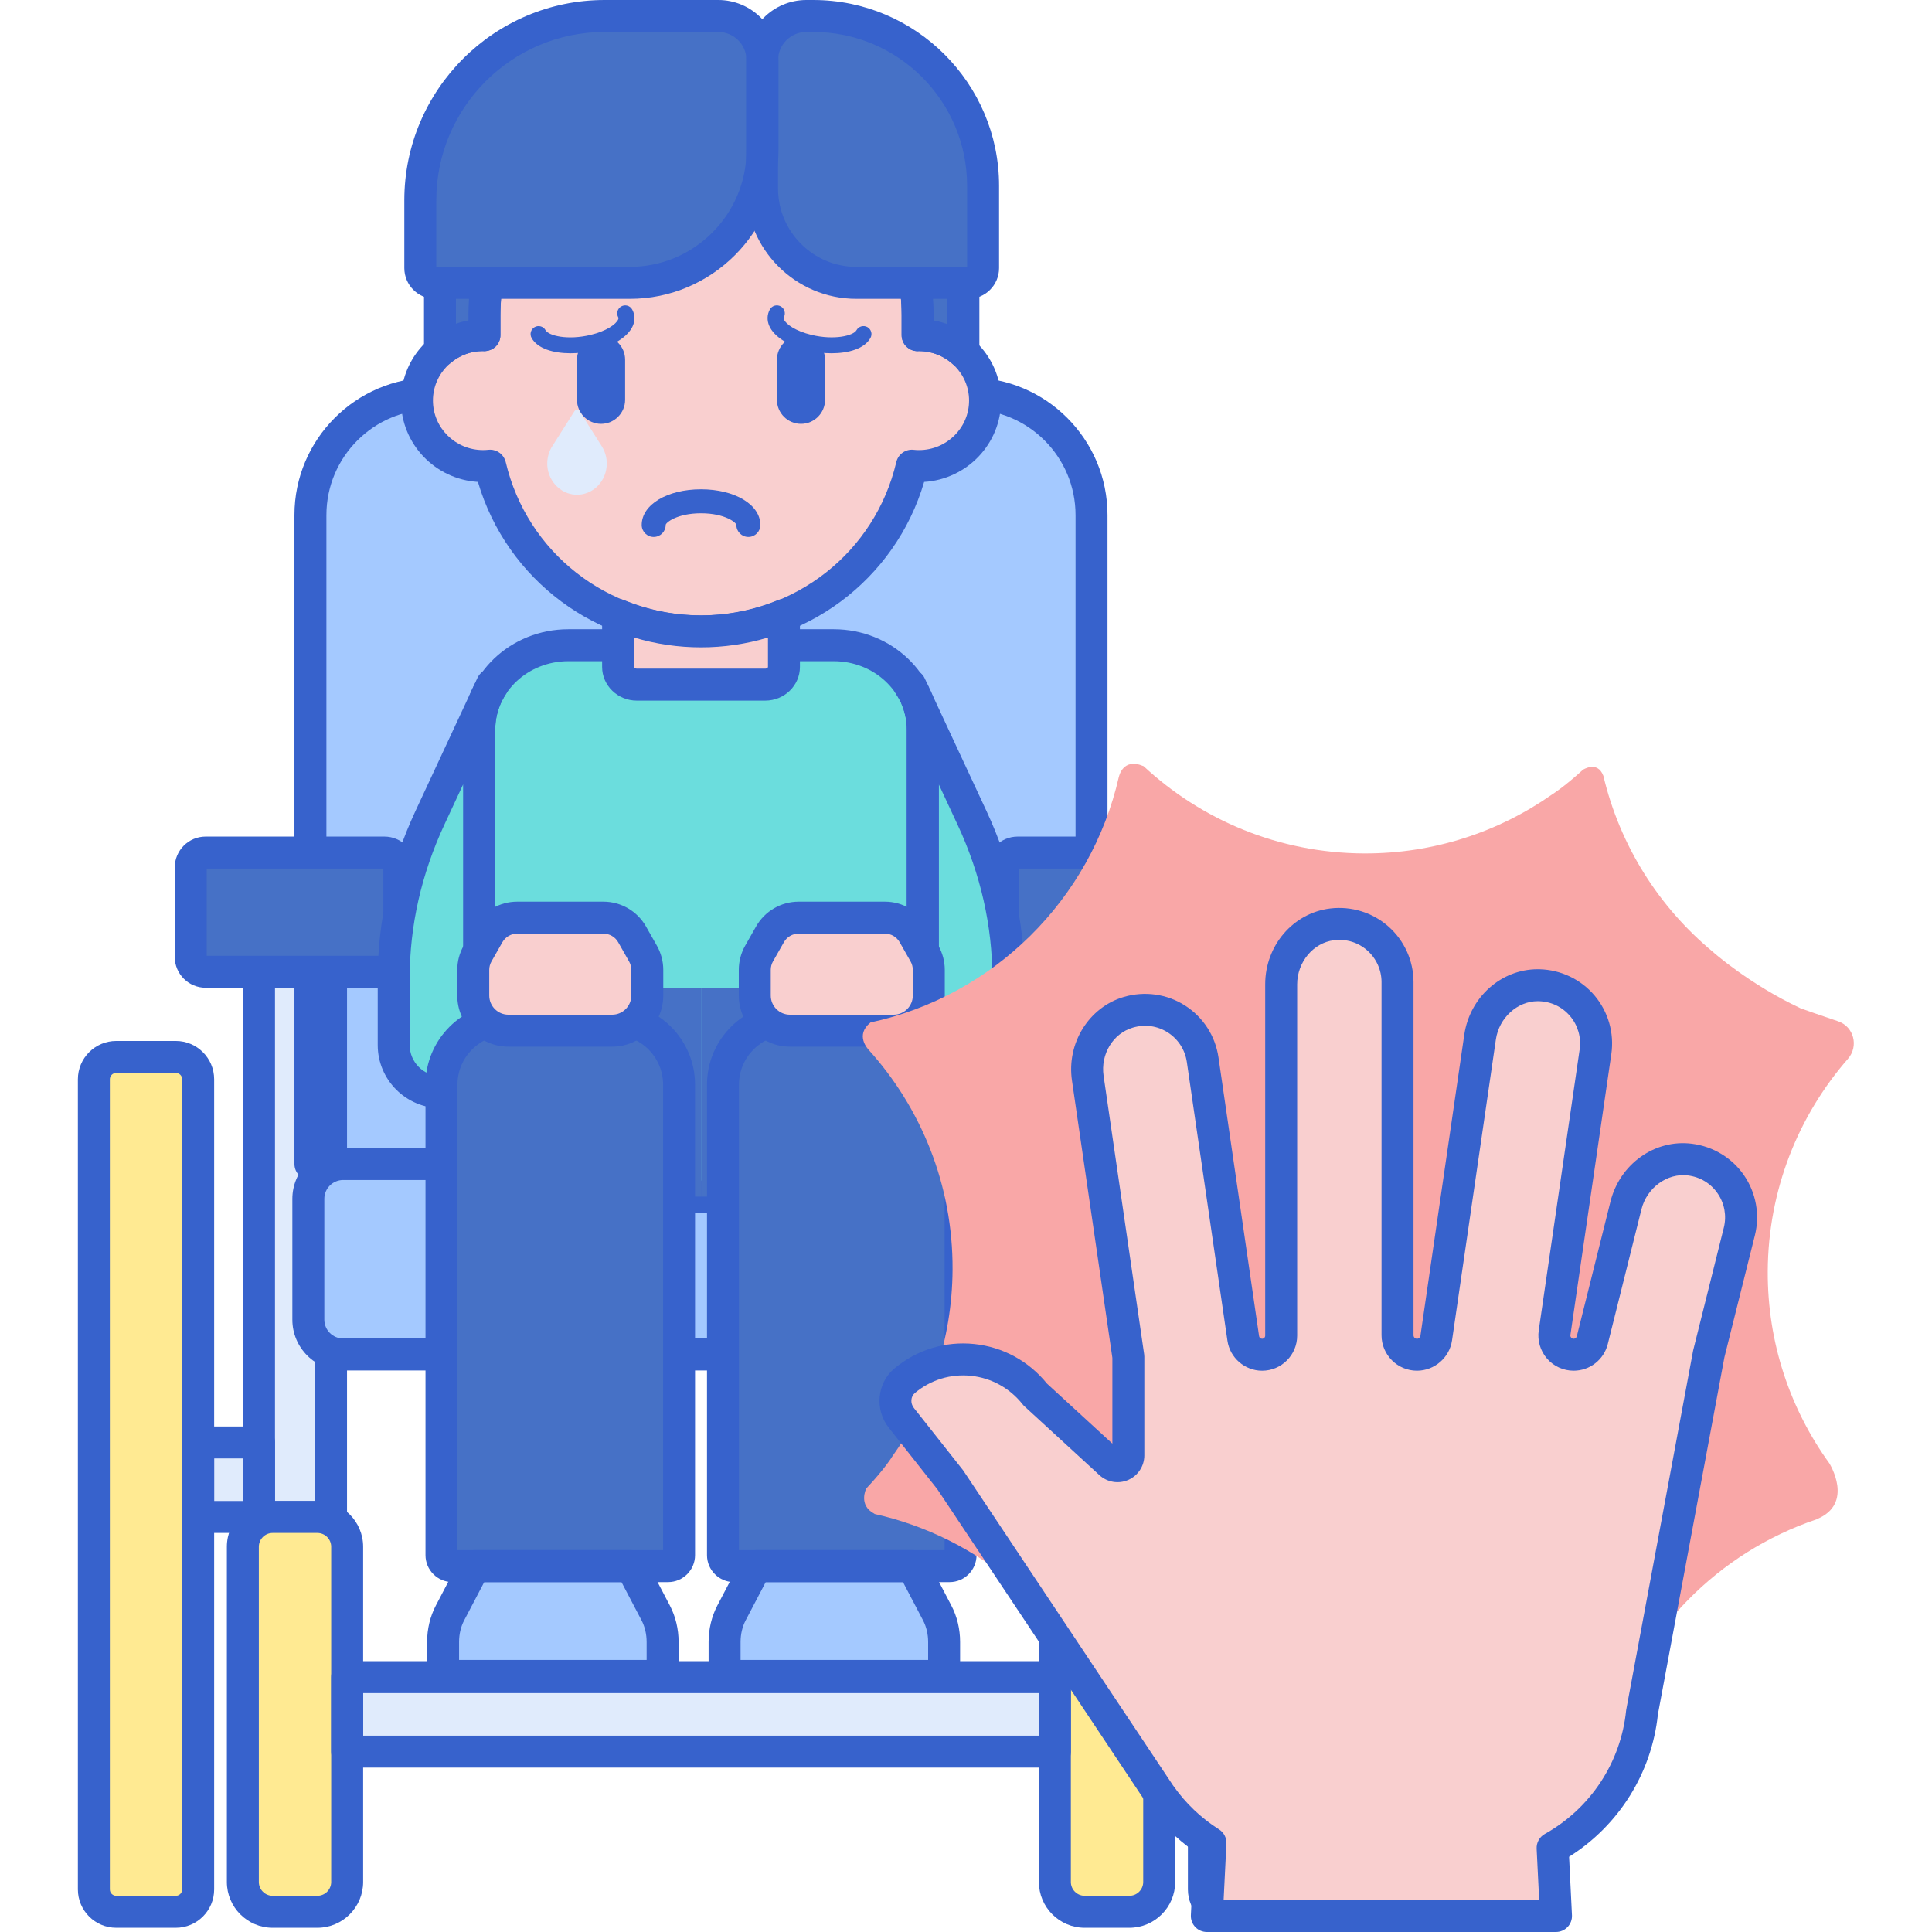 <svg height="483pt" viewBox="-19 0 483 483.492" width="483pt" xmlns="http://www.w3.org/2000/svg"><path d="m253.918 291.301h-195.477v-162.406c0-16.793 13.613-30.41 30.41-30.41h134.656c16.793 0 30.41 13.617 30.41 30.41zm0 0" fill="#a4c9ff"/><path d="m48.988 379.625h11.188c1.238 0 2.391.328 3.418.863v-137.301h-18.023v137.301c1.031-.531 2.184-.863 3.418-.863zm0 0" fill="#e0ebfc"/><path d="m45.574 384.488c-.719 0-1.441-.191-2.074-.578-1.195-.723-1.926-2.023-1.926-3.422v-137.301c0-2.207 1.793-4 4-4h18.023c2.207 0 4 1.793 4 4v137.301c0 1.398-.73 2.695-1.926 3.422-1.195.723-2.684.773-3.922.129-.527-.277-1.055-.414-1.57-.414h-11.191c-.516 0-1.039.137-1.566.41-.582.305-1.215.453-1.848.453zm4-8.863h10.023v-128.438h-10.023zm0 0" fill="#3762cc"/><path d="m252.203 379.625h11.184c1.238 0 2.391.328 3.418.863v-137.301h-18.02v137.301c1.027-.531 2.18-.863 3.418-.863zm0 0" fill="#e0ebfc"/><path d="m266.805 384.488c-.629 0-1.266-.148-1.848-.453-.523-.273-1.055-.41-1.57-.41h-11.184c-.516 0-1.047.137-1.574.414-1.238.641-2.727.594-3.922-.129-1.195-.727-1.922-2.023-1.922-3.422v-137.301c0-2.207 1.789-4 4-4h18.02c2.211 0 4 1.793 4 4v137.301c0 1.398-.73 2.699-1.926 3.422-.633.387-1.352.578-2.074.578zm-14.02-8.863h10.02v-128.438h-10.02zm0 0" fill="#3762cc"/><path d="m253.918 295.301h-195.477c-2.211 0-4-1.789-4-4v-162.406c0-18.973 15.438-34.41 34.41-34.41h134.656c18.973 0 34.406 15.438 34.406 34.41v162.406c.004 2.211-1.789 4-3.996 4zm-191.477-8h187.473v-158.406c0-14.559-11.848-26.41-26.406-26.41h-134.656c-14.562 0-26.41 11.852-26.41 26.41zm0 0" fill="#3762cc"/><path d="m244.68 338.965h-178.047c-4.812 0-8.715-3.902-8.715-8.715v-30.23c0-4.812 3.902-8.715 8.715-8.715h178.047c4.812 0 8.715 3.902 8.715 8.715v30.23c0 4.812-3.902 8.715-8.715 8.715zm0 0" fill="#a4c9ff"/><path d="m76.957 243.188h-44.746c-2.059 0-3.727-1.672-3.727-3.73v-22.371c0-2.059 1.668-3.727 3.727-3.727h44.746c2.059 0 3.727 1.668 3.727 3.727v22.371c0 2.062-1.668 3.73-3.727 3.73zm0 0" fill="#4671c6"/><path d="m280.168 243.188h-44.742c-2.062 0-3.73-1.672-3.73-3.73v-22.371c0-2.059 1.672-3.727 3.73-3.727h44.742c2.059 0 3.727 1.668 3.727 3.727v22.371c0 2.062-1.668 3.73-3.727 3.73zm0 0" fill="#4671c6"/><path d="m67.633 419.707h177.113v18.645h-177.113zm0 0" fill="#e0ebfc"/><path d="m60.176 478.434h-11.188c-4.117 0-7.457-3.336-7.457-7.457v-83.895c0-4.117 3.34-7.457 7.457-7.457h11.188c4.117 0 7.457 3.336 7.457 7.457v83.895c0 4.121-3.34 7.457-7.457 7.457zm0 0" fill="#ffea92"/><path d="m263.387 478.434h-11.184c-4.117 0-7.461-3.336-7.461-7.457v-83.895c0-4.117 3.34-7.457 7.461-7.457h11.184c4.121 0 7.461 3.336 7.461 7.457v83.895c0 4.121-3.34 7.457-7.461 7.457zm0 0" fill="#ffea92"/><path d="m302.539 478.434h-14.914c-3.086 0-5.594-2.504-5.594-5.59v-202.746c0-3.09 2.504-5.594 5.594-5.594h14.914c3.09 0 5.594 2.504 5.594 5.594v202.746c0 3.086-2.504 5.59-5.594 5.59zm0 0" fill="#ffea92"/><path d="m24.754 478.434h-14.914c-3.086 0-5.594-2.504-5.594-5.59v-202.746c0-3.09 2.508-5.594 5.594-5.594h14.914c3.09 0 5.594 2.504 5.594 5.594v202.746c0 3.086-2.504 5.59-5.594 5.59zm0 0" fill="#ffea92"/><path d="m266.805 360.98h15.227v18.645h-15.227zm0 0" fill="#e0ebfc"/><path d="m30.348 360.98h15.223v18.645h-15.223zm0 0" fill="#e0ebfc"/><g fill="#3762cc"><path d="m244.676 342.965h-178.043c-7.012 0-12.715-5.703-12.715-12.715v-30.23c0-7.012 5.707-12.715 12.715-12.715h178.043c7.012 0 12.715 5.707 12.715 12.715v30.23c.004 7.012-5.703 12.715-12.715 12.715zm-178.043-47.664c-2.602 0-4.715 2.117-4.715 4.719v30.227c0 2.605 2.117 4.719 4.715 4.719h178.043c2.602 0 4.715-2.117 4.715-4.719v-30.227c0-2.605-2.113-4.719-4.715-4.719zm0 0"/><path d="m76.957 247.188h-44.746c-4.262 0-7.727-3.465-7.727-7.727v-22.375c0-4.262 3.465-7.727 7.727-7.727h44.746c4.262 0 7.727 3.465 7.727 7.727v22.375c0 4.258-3.465 7.727-7.727 7.727zm-44.473-8h44.203v-21.828h-44.203zm0 0"/><path d="m280.168 247.188h-44.742c-4.266 0-7.73-3.465-7.73-7.727v-22.375c0-4.262 3.465-7.727 7.73-7.727h44.742c4.262 0 7.727 3.465 7.727 7.727v22.375c0 4.258-3.465 7.727-7.727 7.727zm-44.473-8h44.199v-21.828h-44.199zm0 0"/><path d="m282.031 383.625h-15.227c-2.207 0-4-1.793-4-4v-18.645c0-2.207 1.793-4 4-4h15.227c2.207 0 4 1.793 4 4v18.645c0 2.211-1.789 4-4 4zm-11.227-8h7.227v-10.645h-7.227zm0 0"/><path d="m45.57 383.625h-15.223c-2.207 0-4-1.793-4-4v-18.645c0-2.207 1.793-4 4-4h15.223c2.211 0 4 1.793 4 4v18.645c0 2.211-1.789 4-4 4zm-11.223-8h7.223v-10.645h-7.223zm0 0"/><path d="m302.539 482.438h-14.914c-5.289 0-9.594-4.305-9.594-9.594v-202.746c0-5.293 4.305-9.594 9.594-9.594h14.914c5.289 0 9.594 4.301 9.594 9.594v202.746c0 5.285-4.305 9.594-9.594 9.594zm-14.914-213.934c-.879 0-1.594.711-1.594 1.594v202.746c0 .875.715 1.594 1.594 1.594h14.914c.875 0 1.594-.715 1.594-1.594v-202.746c0-.879-.715-1.594-1.594-1.594zm0 0"/><path d="m24.754 482.438h-14.914c-5.293 0-9.594-4.305-9.594-9.594v-202.746c0-5.293 4.301-9.594 9.594-9.594h14.914c5.289 0 9.594 4.301 9.594 9.594v202.746c0 5.285-4.305 9.594-9.594 9.594zm-14.914-213.934c-.879 0-1.594.711-1.594 1.594v202.746c0 .875.715 1.594 1.594 1.594h14.914c.875 0 1.594-.715 1.594-1.594v-202.746c0-.879-.715-1.594-1.594-1.594zm0 0"/><path d="m60.176 482.438h-11.188c-6.316 0-11.457-5.141-11.457-11.461v-83.891c0-6.32 5.137-11.461 11.457-11.461h11.188c6.316 0 11.457 5.141 11.457 11.461v83.891c0 6.316-5.137 11.461-11.457 11.461zm-11.188-98.812c-1.902 0-3.457 1.551-3.457 3.457v83.895c0 1.906 1.551 3.457 3.457 3.457h11.191c1.906 0 3.457-1.551 3.457-3.457v-83.895c0-1.906-1.551-3.457-3.457-3.457zm0 0"/><path d="m263.387 482.438h-11.184c-6.32 0-11.461-5.141-11.461-11.461v-83.891c0-6.32 5.141-11.461 11.461-11.461h11.184c6.32 0 11.461 5.141 11.461 11.461v83.891c0 6.316-5.141 11.461-11.461 11.461zm-11.184-98.812c-1.906 0-3.461 1.551-3.461 3.457v83.895c0 1.906 1.551 3.457 3.461 3.457h11.184c1.91 0 3.461-1.551 3.461-3.457v-83.895c0-1.906-1.551-3.457-3.461-3.457zm0 0"/><path d="m244.746 442.352h-177.113c-2.207 0-4-1.793-4-4v-18.641c0-2.207 1.793-4 4-4h177.113c2.207 0 4 1.793 4 4v18.641c0 2.207-1.793 4-4 4zm-173.113-8h169.113v-10.641h-169.113zm0 0"/></g><path d="m208.508 171.391-.176.074c.359.543.688 1.102.992 1.68zm0 0" fill="#6bdddd"/><path d="m224.016 204.691-13.828-29.695c.949 2.344 1.496 4.879 1.496 7.539v90.832h9.633c6.504 0 11.781-5.273 11.781-11.777v-16.746c0-13.672-3.07-27.25-9.082-40.152zm0 0" fill="#6bdddd"/><path d="m189.398 161.469h-66.422c-12.305 0-22.277 9.43-22.277 21.062v116.926h110.984v-116.926c0-11.633-9.977-21.062-22.285-21.062zm0 0" fill="#6bdddd"/><path d="m104.074 171.418-.203-.082-1.133 2.426c.395-.812.84-1.59 1.336-2.344zm0 0" fill="#6bdddd"/><path d="m100.695 182.535c0-2.793.586-5.445 1.629-7.883l-13.961 29.98c-6.012 12.906-9.082 26.48-9.082 40.152v16.746c0 6.504 5.273 11.777 11.781 11.777h9.633zm0 0" fill="#6bdddd"/><path d="m102.738 177.762c-.578 0-1.164-.125-1.715-.387-1.984-.941-2.836-3.309-1.91-5.301l1.129-2.43c.902-1.945 3.184-2.828 5.16-2.008l.211.086c1.102.461 1.941 1.383 2.289 2.523.352 1.145.172 2.379-.484 3.379-.406.613-.77 1.25-1.078 1.887-.695 1.422-2.117 2.25-3.602 2.25zm0 0" fill="#3762cc"/><path d="m100.695 277.309h-9.633c-8.699 0-15.781-7.082-15.781-15.781v-16.742c0-14.293 3.184-28.375 9.453-41.844l13.961-29.98c.922-1.977 3.262-2.848 5.258-1.965 1.992.891 2.906 3.215 2.051 5.223-.871 2.035-1.309 4.16-1.309 6.312v90.777c0 2.211-1.789 4-4 4zm-4-81.098-4.707 10.109c-5.777 12.406-8.707 25.344-8.707 38.465v16.742c0 4.289 3.488 7.781 7.781 7.781h5.633zm0 0" fill="#3762cc"/><path d="m209.328 177.145c-1.438 0-2.82-.777-3.539-2.129-.246-.465-.512-.914-.801-1.352-.652-.992-.832-2.227-.48-3.367.348-1.141 1.184-2.066 2.285-2.523 1.977-.824 4.438-.016 5.344 1.93l.816 1.754c.914 1.965.098 4.305-1.848 5.27-.57.285-1.18.418-1.777.418zm0 0" fill="#3762cc"/><path d="m221.316 277.367h-9.633c-2.207 0-4-1.793-4-4v-90.832c0-2.043-.402-4.07-1.203-6.035-.812-2.012.125-4.305 2.113-5.172 1.992-.867 4.305.012 5.223 1.977l13.828 29.699c6.27 13.465 9.453 27.543 9.453 41.84v16.742c0 8.703-7.082 15.781-15.781 15.781zm-5.633-8h5.629c4.293 0 7.785-3.488 7.785-7.781v-16.742c0-13.121-2.934-26.059-8.707-38.461-.004 0-.004 0-.004 0l-4.707-10.113v73.098zm0 0" fill="#3762cc"/><path d="m211.684 303.461h-110.988c-2.207 0-4-1.793-4-4v-116.926c0-13.82 11.789-25.066 26.281-25.066h66.426c14.492 0 26.281 11.246 26.281 25.066v116.926c0 2.211-1.793 4-4 4zm-106.988-8h102.988v-112.926c0-9.41-8.203-17.066-18.285-17.066h-66.422c-10.078 0-18.281 7.656-18.281 17.066zm0 0" fill="#3762cc"/><path d="m210.734 83.863c-.113 0-.227.016-.34.02v-5.078c0-29.664-24.27-53.715-54.203-53.715-29.938 0-54.207 24.051-54.207 53.715v5.078c-.113-.004-.223-.02-.34-.02-9.133 0-16.535 7.34-16.535 16.391 0 9.047 7.402 16.387 16.535 16.387.598 0 1.191-.035 1.773-.098 5.594 23.762 27.09 41.473 52.773 41.473s47.18-17.711 52.77-41.473c.586.062 1.176.098 1.773.098 9.137 0 16.539-7.34 16.539-16.387 0-9.051-7.402-16.391-16.539-16.391zm0 0" fill="#f9cfcf"/><path d="m156.188 162.016c-26.09 0-48.598-16.871-55.832-41.414-10.727-.66-19.25-9.535-19.25-20.348 0-10.004 7.293-18.348 16.879-20.062v-1.387c0-31.824 26.109-57.715 58.203-57.715s58.207 25.891 58.207 57.715v1.383c9.586 1.715 16.879 10.059 16.879 20.062 0 10.812-8.527 19.688-19.25 20.352-7.234 24.543-29.742 41.414-55.836 41.414zm-52.766-49.473c1.832 0 3.457 1.262 3.887 3.082 5.32 22.602 25.418 38.391 48.879 38.391 23.457 0 43.555-15.789 48.875-38.391.465-1.965 2.324-3.273 4.32-3.059.445.047.895.074 1.352.074 6.91 0 12.535-5.555 12.535-12.387 0-6.812-5.594-12.359-12.48-12.387-.145.008-.332.016-.398.016-1.047 0-2.051-.414-2.801-1.148-.766-.754-1.199-1.781-1.199-2.852v-5.078c0-27.414-22.52-49.715-50.203-49.715s-50.207 22.301-50.207 49.715v5.074c0 1.074-.43 2.102-1.195 2.852-.766.754-1.836 1.137-2.875 1.148-.059 0-.281-.012-.348-.016-6.84 0-12.461 5.559-12.461 12.387 0 6.832 5.625 12.387 12.535 12.387.457 0 .906-.027 1.352-.074.148-.012.289-.02.434-.02zm0 0" fill="#3762cc"/><path d="m195.074 70.785h28.004c2.043 0 3.695-1.656 3.695-3.695v-20.602c0-23.465-19.023-42.492-42.492-42.492h-1.73c-6.121 0-11.086 4.965-11.086 11.086v32.094c0 13.039 10.57 23.609 23.609 23.609zm0 0" fill="#4671c6"/><path d="m138.363 70.785h-48.719c-2.047 0-3.711-1.66-3.711-3.711v-16.949c0-25.477 20.652-46.129 46.129-46.129h28.441c6.113 0 11.066 4.957 11.066 11.07v22.504c0 18.344-14.867 33.215-33.207 33.215zm0 0" fill="#4671c6"/><path d="m223.078 74.785h-28.004c-15.223 0-27.609-12.383-27.609-27.609v-32.09c0-8.316 6.77-15.086 15.086-15.086h1.73c25.637 0 46.492 20.855 46.492 46.488v20.602c0 4.246-3.449 7.695-7.695 7.695zm-40.527-66.785c-3.906 0-7.086 3.18-7.086 7.086v32.09c0 10.812 8.797 19.609 19.609 19.609h27.703v-20.297c0-21.219-17.27-38.488-38.492-38.488zm0 0" fill="#3762cc"/><path d="m138.359 74.785h-48.715c-4.25 0-7.707-3.457-7.707-7.711v-16.949c0-27.641 22.484-50.125 50.125-50.125h28.441c8.309 0 15.07 6.762 15.07 15.07v22.5c0 20.523-16.695 37.215-37.215 37.215zm-48.426-8h48.426c16.109 0 29.211-13.105 29.211-29.211v-22.504c0-3.898-3.172-7.07-7.066-7.07h-28.441c-23.227 0-42.125 18.898-42.125 42.125v16.66zm0 0" fill="#3762cc"/><path d="m209.781 70.785c.395 2.617.613 5.293.613 8.02v5.078c.117-.004.227-.02.34-.02 4.285 0 8.172 1.629 11.113 4.273v-17.352zm0 0" fill="#4671c6"/><path d="m221.848 92.137c-.973 0-1.93-.352-2.68-1.027-2.324-2.094-5.316-3.246-8.434-3.246-.023.008-.207.016-.344.016-1.047 0-2.051-.41-2.801-1.148-.766-.75-1.199-1.777-1.199-2.852v-5.074c0-2.434-.191-4.934-.566-7.422-.176-1.152.16-2.324.922-3.207.762-.883 1.867-1.391 3.035-1.391h12.066c2.207 0 4 1.789 4 4v17.352c0 1.582-.934 3.012-2.375 3.656-.523.234-1.074.344-1.625.344zm-7.453-11.945c1.176.211 2.332.527 3.453.941v-6.348h-3.598c.098 1.352.145 2.691.145 4.023zm0 0" fill="#3762cc"/><path d="m90.863 70.785v17.059c2.895-2.477 6.656-3.98 10.777-3.98.117 0 .23.016.344.02v-5.078c0-2.727.219-5.402.613-8.02zm0 0" fill="#4671c6"/><path d="m90.863 91.844c-.57 0-1.141-.125-1.676-.371-1.418-.652-2.324-2.07-2.324-3.629v-17.059c0-2.207 1.789-4 4-4h11.734c1.168 0 2.273.508 3.035 1.395.758.879 1.094 2.051.922 3.207-.375 2.488-.57 4.984-.57 7.422v5.074c0 1.07-.43 2.098-1.195 2.852-.766.754-1.836 1.137-2.875 1.148-.07-.004-.305-.016-.379-.02-2.887 0-5.793 1.074-8.074 3.023-.738.629-1.664.957-2.598.957zm4-17.059v6.23c1.016-.359 2.059-.633 3.121-.824v-1.387c0-1.328.051-2.672.145-4.02zm0 0" fill="#3762cc"/><path d="m168.035 134.375c-1.656 0-3-1.344-3-3 0-.578-2.844-2.926-8.848-2.926-6 0-8.844 2.348-8.844 2.926 0 1.656-1.348 3-3 3-1.656 0-3-1.344-3-3 0-5.09 6.379-8.926 14.844-8.926s14.848 3.836 14.848 8.926c0 1.656-1.344 3-3 3zm0 0" fill="#3762cc"/><path d="m131.172 106.074c-3.32 0-6.023-2.699-6.023-6.02v-10.035c0-3.32 2.703-6.023 6.023-6.023s6.02 2.703 6.02 6.023v10.035c.004 3.316-2.699 6.02-6.02 6.02zm0 0" fill="#3762cc"/><path d="m181.207 106.074c-3.32 0-6.02-2.699-6.02-6.02v-10.035c0-3.32 2.699-6.023 6.02-6.023 3.32 0 6.02 2.703 6.02 6.023v10.035c0 3.316-2.699 6.02-6.02 6.02zm0 0" fill="#3762cc"/><path d="m147.949 391.93h-53.965c-1.52 0-2.746-1.23-2.746-2.746v-117.746c0-9.102 7.379-16.48 16.48-16.48h26.496c9.102 0 16.48 7.379 16.48 16.48v117.746c0 1.516-1.23 2.746-2.746 2.746zm0 0" fill="#4671c6"/><path d="m138.707 391.93h-39.199l-6.133 11.703c-1.133 2.164-1.738 4.684-1.738 7.262v5.758c0 1.52 1 2.746 2.23 2.746h50.484c1.227 0 2.227-1.23 2.227-2.746v-5.758c0-2.578-.605-5.098-1.738-7.262zm0 0" fill="#a4c9ff"/><path d="m218.395 391.93h-53.965c-1.52 0-2.746-1.23-2.746-2.746v-117.746c0-9.102 7.379-16.48 16.48-16.48h26.496c9.102 0 16.48 7.379 16.48 16.48v117.746c0 1.516-1.23 2.746-2.746 2.746zm0 0" fill="#4671c6"/><path d="m209.152 391.93h-39.199l-6.133 11.703c-1.133 2.164-1.734 4.684-1.734 7.262v5.758c0 1.52.996 2.746 2.227 2.746h50.484c1.23 0 2.227-1.23 2.227-2.746v-5.758c0-2.578-.602-5.098-1.738-7.262zm0 0" fill="#a4c9ff"/><path d="m99.191 247.27h56.996v52.191h-56.996zm0 0" fill="#4671c6"/><path d="m156.191 247.27h56.996v52.191h-56.996zm0 0" fill="#4671c6"/><path d="m156.191 158.016c-7.363 0-14.355-1.496-20.754-4.133v13.02c0 2.449 2.098 4.43 4.684 4.43h32.137c2.59 0 4.684-1.98 4.684-4.43v-13.02c-6.398 2.637-13.391 4.133-20.75 4.133zm0 0" fill="#f9cfcf"/><path d="m172.258 175.332h-32.137c-4.789 0-8.684-3.781-8.684-8.43v-13.02c0-1.332.664-2.582 1.773-3.324 1.109-.742 2.516-.879 3.75-.375 12.332 5.082 26.121 5.086 38.457 0 1.234-.504 2.637-.367 3.746.375 1.113.746 1.777 1.992 1.777 3.324v13.02c0 4.648-3.895 8.43-8.684 8.43zm-32.82-15.785v7.355c0 .176.266.43.684.43h32.137c.418 0 .684-.254.684-.43v-7.355c-10.891 3.277-22.617 3.277-33.504 0zm0 0" fill="#3762cc"/><path d="m123.527 88.406c-4.273 0-8.25-1.141-9.742-3.832-.539-.965-.188-2.184.777-2.719.973-.535 2.184-.184 2.723.781.773 1.395 5.539 2.551 11.258 1.18 3.996-.957 6.379-2.672 6.906-3.863.145-.332.07-.461.016-.559-.535-.965-.184-2.184.781-2.719.969-.535 2.184-.188 2.719.781.703 1.266.754 2.727.145 4.113-1.184 2.688-4.789 4.98-9.637 6.137-1.898.449-3.957.699-5.945.699zm0 0" fill="#3762cc"/><path d="m188.852 88.406c-1.988 0-4.047-.25-5.945-.703-4.852-1.156-8.453-3.453-9.637-6.137-.613-1.383-.559-2.844.141-4.113.539-.969 1.754-1.312 2.719-.781.965.535 1.316 1.754.781 2.719-.051.094-.125.227.02.559.527 1.191 2.91 2.906 6.906 3.863 5.711 1.371 10.484.215 11.258-1.18.535-.965 1.754-1.312 2.719-.781.965.539 1.316 1.754.781 2.719-1.492 2.695-5.469 3.836-9.742 3.836zm0 0" fill="#3762cc"/><path d="m118.973 111.648c-.785 1.219-1.25 2.676-1.27 4.25-.059 4.145 3.094 7.688 7.047 7.902 4.297.238 7.852-3.344 7.852-7.789 0-1.617-.469-3.117-1.273-4.363v-.004l-5.555-8.77c-.297-.465-.949-.465-1.242 0l-5.559 8.77zm0 0" fill="#e0ebfc"/><path d="m147.949 395.93h-53.965c-3.719 0-6.746-3.027-6.746-6.746v-117.746c0-11.293 9.188-20.48 20.48-20.48h26.496c11.293 0 20.48 9.188 20.48 20.48v117.746c0 3.719-3.027 6.746-6.746 6.746zm-52.711-8h51.457v-116.492c0-6.883-5.598-12.48-12.48-12.48h-26.496c-6.879 0-12.48 5.598-12.48 12.48zm0 0" fill="#3762cc"/><path d="m144.348 423.398h-50.48c-3.434 0-6.227-3.027-6.227-6.746v-5.758c0-3.23.758-6.383 2.195-9.121l6.129-11.703c.691-1.316 2.055-2.141 3.543-2.141h39.199c1.488 0 2.852.824 3.539 2.141l6.133 11.703c1.438 2.742 2.195 5.895 2.195 9.121v5.758c0 3.719-2.793 6.746-6.227 6.746zm-48.707-8h46.934v-4.504c0-1.938-.441-3.809-1.277-5.41l-5.012-9.555h-34.355l-5.012 9.559c-.84 1.598-1.281 3.465-1.281 5.406v4.504zm0 0" fill="#3762cc"/><path d="m214.793 423.398h-50.48c-3.434 0-6.227-3.027-6.227-6.746v-5.758c0-3.23.762-6.379 2.195-9.121l6.129-11.703c.691-1.316 2.055-2.141 3.543-2.141h39.199c1.488 0 2.852.824 3.543 2.141l6.129 11.703c1.438 2.738 2.199 5.891 2.199 9.121v5.758c0 3.719-2.797 6.746-6.23 6.746zm-48.707-8h46.938v-4.504c0-1.941-.445-3.809-1.281-5.406l-5.012-9.559h-34.355l-5.008 9.555c-.84 1.602-1.281 3.469-1.281 5.41zm0 0" fill="#3762cc"/><path d="m218.395 395.93h-53.965c-3.719 0-6.746-3.027-6.746-6.746v-117.746c0-11.293 9.188-20.48 20.477-20.48h26.5c11.293 0 20.48 9.188 20.48 20.48v117.746c0 3.719-3.023 6.746-6.746 6.746zm-52.711-8h51.457v-116.492c0-6.883-5.602-12.48-12.48-12.48h-26.5c-6.879 0-12.477 5.598-12.477 12.48zm0 0" fill="#3762cc"/><path d="m138.93 233.816c-1.465-2.578-4.203-4.172-7.168-4.172h-21.59c-2.969 0-5.703 1.594-7.168 4.172l-2.738 4.824c-.703 1.242-1.074 2.645-1.074 4.07v6.43c0 4.855 3.938 8.789 8.789 8.789h25.969c4.855 0 8.789-3.938 8.789-8.789v-6.43c0-1.426-.367-2.828-1.074-4.07zm0 0" fill="#f9cfcf"/><path d="m209.375 233.816c-1.465-2.578-4.199-4.172-7.168-4.172h-21.59c-2.969 0-5.703 1.594-7.168 4.172l-2.738 4.824c-.703 1.242-1.074 2.645-1.074 4.07v6.43c0 4.855 3.938 8.789 8.793 8.789h25.965c4.859 0 8.793-3.938 8.793-8.789v-6.43c0-1.426-.371-2.828-1.074-4.07zm0 0" fill="#f9cfcf"/><path d="m133.949 261.93h-25.965c-7.051 0-12.793-5.738-12.793-12.793v-6.43c0-2.109.551-4.199 1.594-6.043l2.742-4.82c2.164-3.824 6.246-6.199 10.645-6.199h21.59c4.395 0 8.473 2.375 10.645 6.199l2.734 4.82c1.043 1.836 1.598 3.926 1.598 6.043v6.43c0 7.055-5.734 12.793-12.789 12.793zm-23.777-28.285c-1.527 0-2.938.824-3.688 2.145l-2.742 4.824c-.359.637-.551 1.363-.551 2.094v6.43c0 2.645 2.148 4.793 4.793 4.793h25.965c2.641 0 4.789-2.148 4.789-4.793v-6.43c0-.734-.191-1.457-.547-2.09l-2.738-4.824c-.754-1.324-2.168-2.148-3.691-2.148zm0 0" fill="#3762cc"/><path d="m204.395 261.93h-25.965c-7.051 0-12.789-5.738-12.789-12.793v-6.43c0-2.113.551-4.203 1.59-6.043l2.742-4.82c2.168-3.824 6.246-6.199 10.645-6.199h21.59c4.398 0 8.477 2.375 10.645 6.199l2.738 4.82c1.043 1.844 1.598 3.934 1.598 6.043v6.43c0 7.055-5.738 12.793-12.793 12.793zm-23.777-28.285c-1.523 0-2.938.824-3.688 2.148l-2.738 4.82c-.363.633-.551 1.359-.551 2.094v6.43c0 2.645 2.148 4.793 4.789 4.793h25.965c2.645 0 4.793-2.148 4.793-4.793v-6.43c0-.73-.191-1.457-.555-2.094l-2.734-4.82c-.754-1.324-2.164-2.148-3.688-2.148zm0 0" fill="#3762cc"/><path d="m440.719 255.566c-4.441-1.477-8.832-3.047-9.348-3.234 0 0 0 0-.004 0-12.926-6.066-21.977-14.137-21.977-14.137h.008c-13.465-11.145-23.27-26.535-27.406-44.105h-.02c-1.465-3.785-5.047-1.473-5.047-1.473-4.867 4.426-7.816 6.242-7.816 6.242-13.332 9.348-29.582 14.809-47.105 14.715-21.305-.109-40.637-8.41-55.098-21.871l-.004.023c-5.191-2.223-6.137 2.68-6.137 2.68h-.012c-7.008 30.746-31.348 54.816-62.168 61.469l.012.008c-3.961 3.168-.574 6.684-.574 6.684l-.016.008c13.203 14.574 21.234 33.91 21.129 55.121-.086 17.562-5.742 33.773-15.254 47.023l.012.012s-1.777 2.883-6.375 7.793l.008.004s-2.102 4.164 2.086 6.309l-.023.031c26.109 5.824 47.469 24.117 57.512 48.316 1.059 2.762 1.957 5.598 2.715 8.492l.012-.004s1.648 4.484 6.461 2.633c.309-.273.617-.547.938-.824.008-.016.012-.035.02-.051.172-.145.355-.273.527-.414 1.242-1.066 2.512-2.086 3.652-2.883v.004c2.699-2.039 4.543-3.148 4.543-3.148h.004c2.246-1.438 5.25-.605 6.434 1.789l17.203 34.723h39.227l17.793-35.027c1.23-2.418 4.277-3.27 6.574-1.824 2.824 1.773 5.512 3.738 8.094 5.832 0 0 .016-.016.016-.016s8.82 5.637 12.266-3.422c7.789-24.875 27.184-44.559 51.805-52.836l-.004-.023c9.543-3.887 3.164-14 3.164-14-9.762-13.516-15.492-30.117-15.406-48.062.102-20.355 7.664-38.926 20.07-53.148 2.746-3.16 1.484-8.082-2.488-9.406zm0 0" fill="#f9a7a7"/><path d="m403.645 290.191c-7.387-.922-14.188 4.242-15.992 11.461l-8.426 33.727c-.535 2.145-2.461 3.648-4.672 3.648-2.938 0-5.191-2.605-4.766-5.512l10.238-70.305c1.246-8.551-5.211-16.441-14.125-16.656-7.441-.176-13.691 5.645-14.766 13.008l-10.965 75.301c-.352 2.391-2.402 4.164-4.82 4.164-2.688 0-4.867-2.18-4.867-4.867v-88.391c0-8.641-7.527-15.523-16.379-14.445-7.391.898-12.734 7.555-12.734 15v87.934c0 2.633-2.137 4.77-4.77 4.77-2.371 0-4.383-1.738-4.723-4.082l-10.16-69.773c-1.262-8.656-9.902-14.418-18.617-11.84-7 2.066-11.18 9.266-10.129 16.488l10.156 69.707v24.688c0 2.355-2.805 3.59-4.539 1.996l-18.758-17.219c-8.039-10.18-22.715-11.754-32.672-3.469-2.773 2.309-3.082 6.469-.844 9.301l12.25 15.512 51.777 77.727c.223.34.445.684.676 1.016l.074.113.004-.004c3.355 4.777 7.629 8.867 12.574 11.996l-.902 18.309h87.371l-.84-17.039c12.273-6.848 20.918-19.391 22.387-34.055h.004l16.691-89.59 7.652-30.633c2.094-8.383-3.539-16.883-12.391-17.984zm0 0" fill="#f9cfcf"/><path d="m370.141 483.492h-87.371c-1.098 0-2.145-.449-2.898-1.242s-1.152-1.863-1.098-2.957l.789-16.039c-4.508-3.176-8.414-7.066-11.625-11.605-.051-.07-.105-.137-.152-.211-.238-.348-.426-.629-.609-.91l-.172-.258-51.676-77.578-12.148-15.387c-3.594-4.547-2.957-11.207 1.422-14.852 5.637-4.691 12.742-6.859 19.984-6.102 7.172.75 13.613 4.266 18.18 9.906l16.363 15.02v-21.461l-10.113-69.422c-1.359-9.328 4.211-18.312 12.953-20.898 5.219-1.539 10.812-.762 15.348 2.145 4.539 2.902 7.586 7.629 8.363 12.957l10.164 69.773c.055.375.379.66.762.66.426 0 .77-.348.77-.773v-87.934c0-9.691 6.988-17.844 16.254-18.969 5.32-.645 10.633 1.004 14.605 4.523 3.977 3.523 6.258 8.586 6.258 13.895v88.387c0 .48.387.871.867.871.438 0 .797-.312.863-.746l10.965-75.297c1.375-9.441 9.238-16.434 18.387-16.434.141 0 .285 0 .43.004 5.348.129 10.379 2.527 13.801 6.582 3.426 4.059 4.953 9.398 4.188 14.648l-10.238 70.305c-.047.305.074.523.191.652.109.129.309.285.617.285.375 0 .703-.254.793-.621l8.426-33.723c2.352-9.402 11.098-15.637 20.363-14.465 5.312.66 10.078 3.551 13.078 7.93s3.984 9.844 2.699 14.996l-7.625 30.516-16.652 89.383c-1.543 14.668-9.777 27.793-22.223 35.617l.719 14.633c.055 1.094-.344 2.16-1.098 2.957-.762.789-1.809 1.238-2.902 1.238zm-83.172-8h78.969l-.633-12.844c-.074-1.52.719-2.949 2.047-3.688 11.445-6.387 19.051-17.957 20.352-30.957.02-.191.051-.375.098-.551l16.648-89.375c.016-.082.031-.156.051-.234l7.652-30.637c.73-2.93.172-6.043-1.539-8.531-1.73-2.531-4.383-4.133-7.465-4.52-5.156-.641-10.266 3.074-11.613 8.469l-8.426 33.723c-.984 3.934-4.5 6.68-8.555 6.68-2.562 0-4.992-1.113-6.668-3.047-1.676-1.938-2.426-4.504-2.059-7.039l10.238-70.305c.438-2.988-.43-6.027-2.379-8.336-1.977-2.344-4.777-3.672-7.879-3.746-.074-.004-.152-.004-.223-.004-5.117 0-9.699 4.168-10.484 9.586l-10.969 75.301c-.629 4.328-4.406 7.59-8.777 7.59-4.887 0-8.867-3.977-8.867-8.867v-88.391c0-3.02-1.297-5.898-3.559-7.906-2.293-2.031-5.254-2.938-8.34-2.566-5.168.625-9.215 5.469-9.215 11.027v87.934c0 4.836-3.934 8.773-8.77 8.773-4.328 0-8.059-3.23-8.68-7.512l-10.164-69.77c-.445-3.031-2.176-5.719-4.758-7.371-2.621-1.676-5.734-2.105-8.77-1.207-4.953 1.461-8.09 6.652-7.301 12.07l10.156 69.711c.027.191.039.383.039.574v24.688c0 2.66-1.574 5.07-4.008 6.141-2.434 1.07-5.277.602-7.234-1.199l-18.758-17.215c-.156-.145-.305-.301-.434-.469-3.227-4.086-7.824-6.629-12.938-7.164-5.09-.539-10.074.992-14.039 4.293-1.074.891-1.191 2.574-.266 3.746l12.254 15.512c.066.086.129.172.188.262l51.969 78.02c.141.215.281.434.43.645.027.035.051.07.078.105 3.082 4.391 6.93 8.062 11.438 10.918 1.219.77 1.93 2.137 1.859 3.574zm0 0" fill="#3762cc"/></svg>